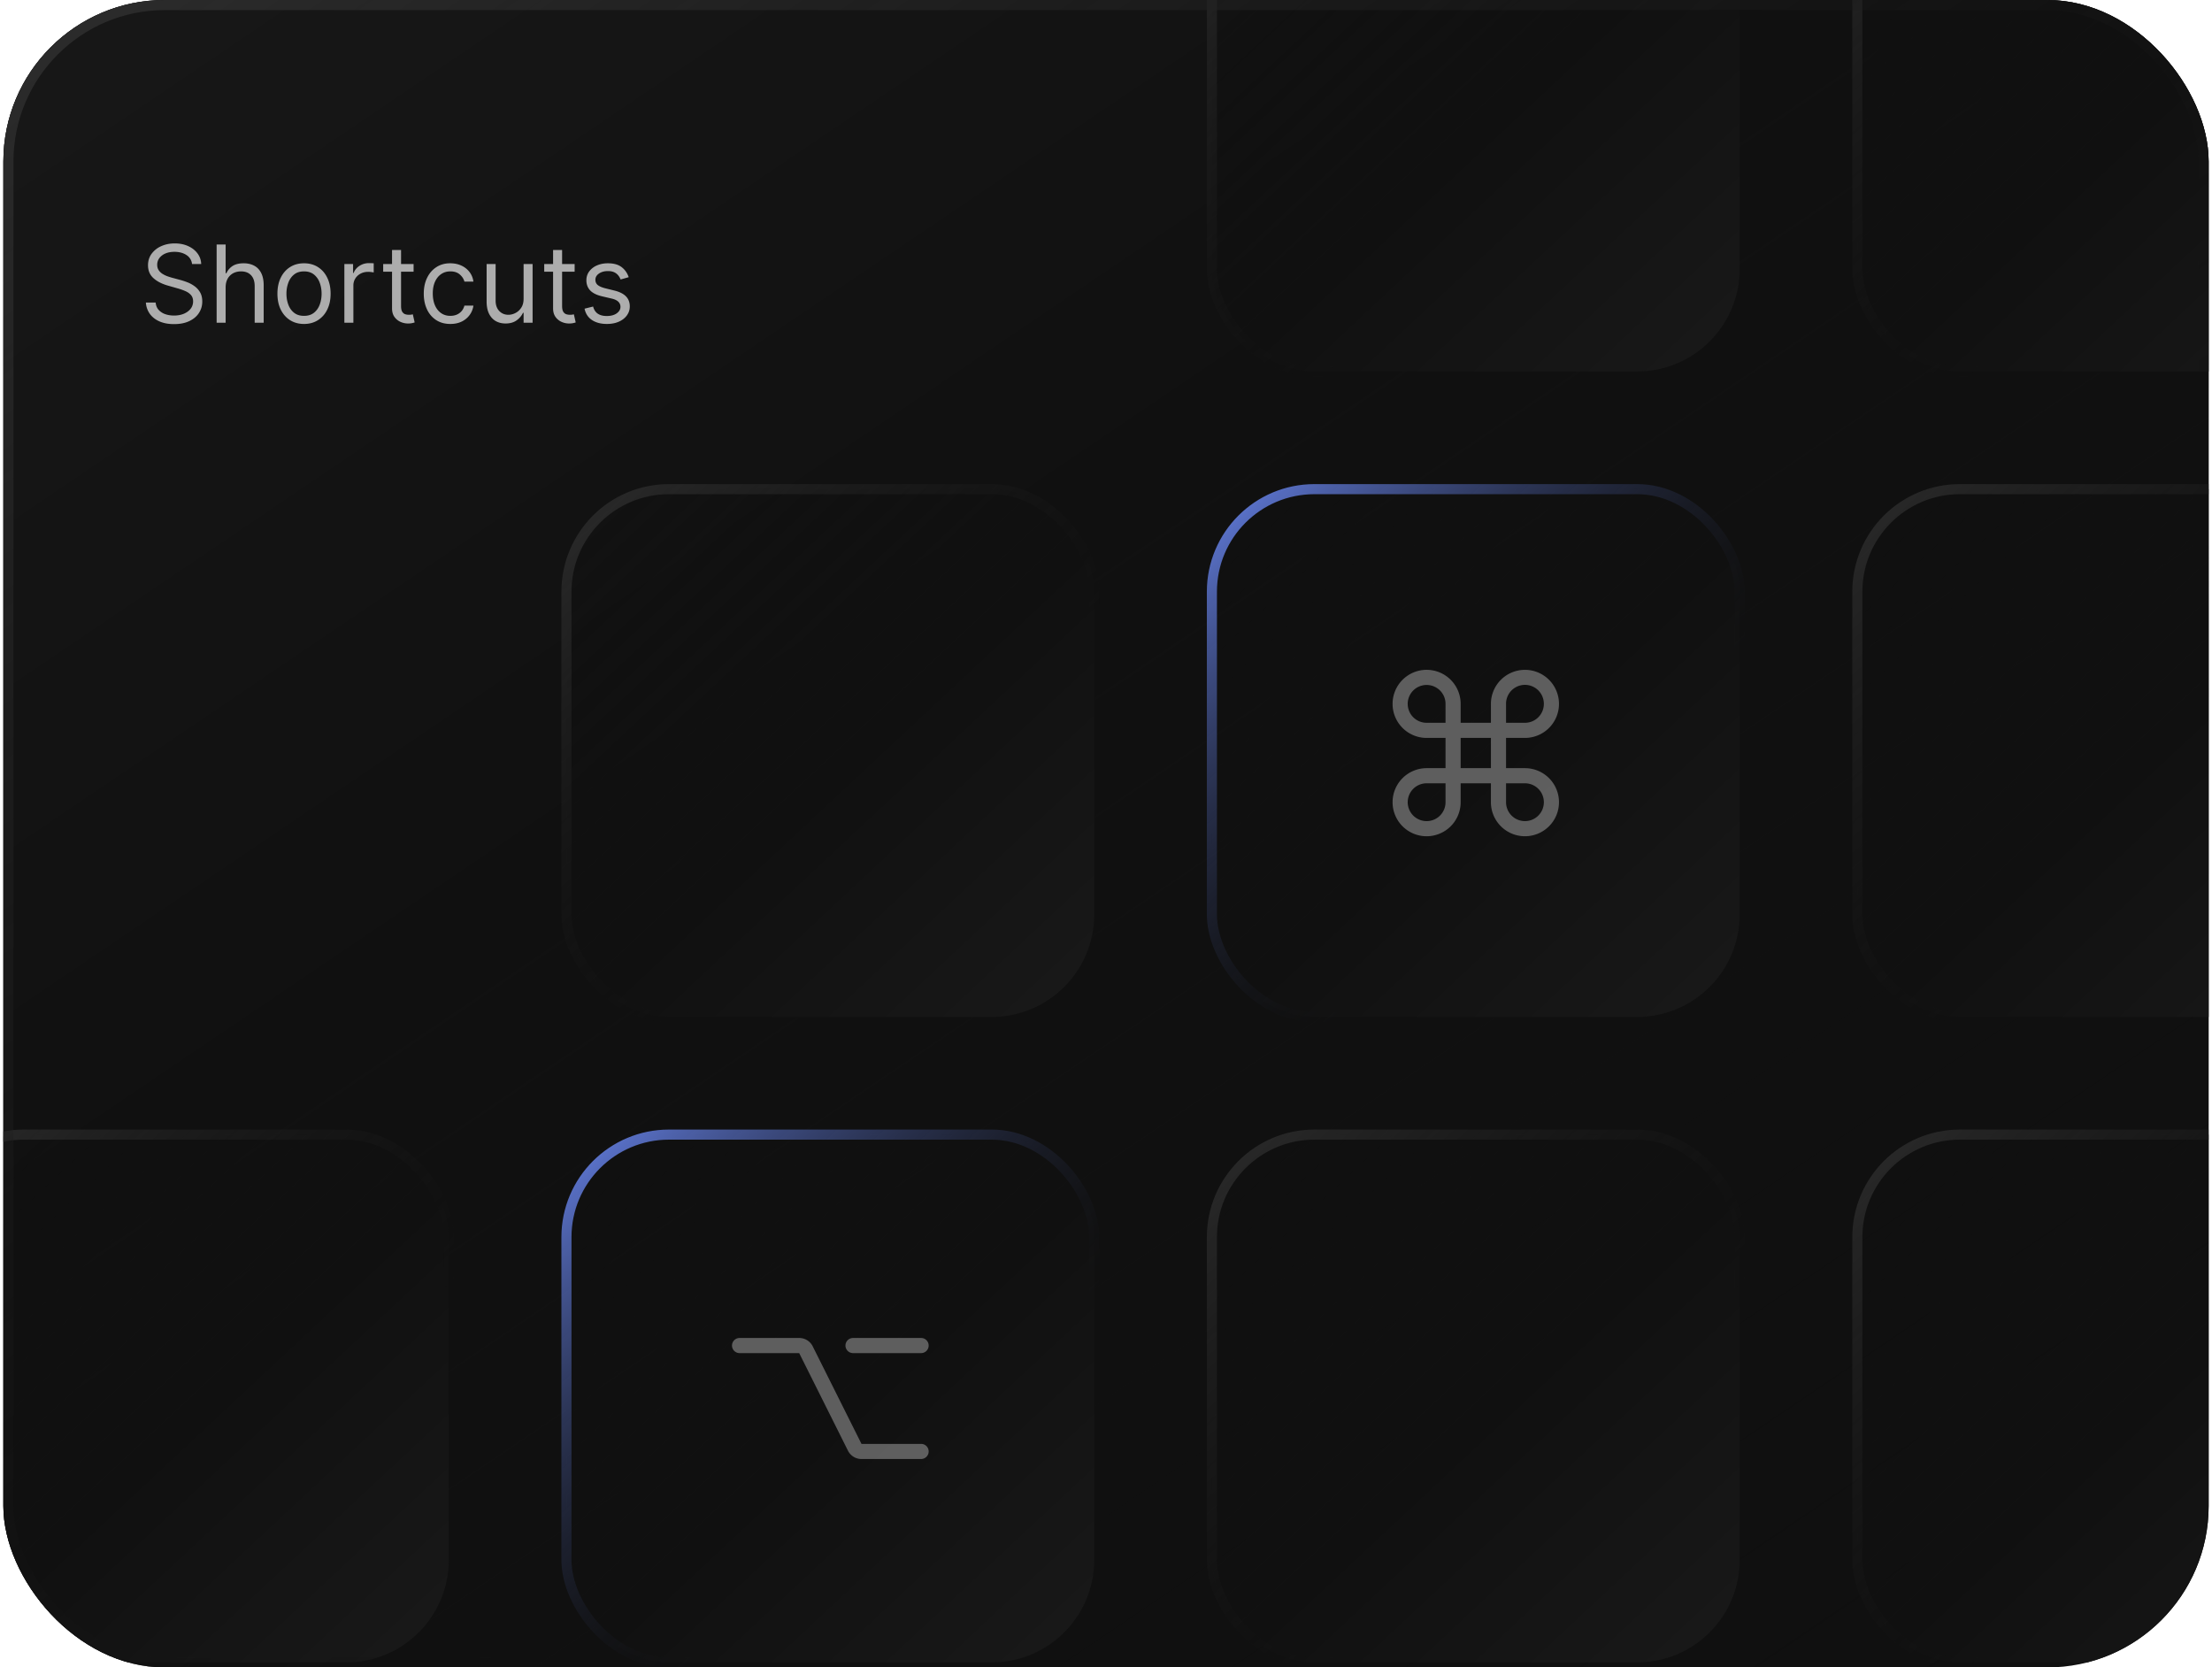 <svg xmlns="http://www.w3.org/2000/svg" width="329" height="248" fill="none"><g clip-path="url(#a)"><rect width="328" height="248" x=".5" fill="#101010" rx="24.018"/><rect width="328" height="248" x=".5" fill="url(#b)" rx="24.018"/><rect width="78.499" height="78.499" x="276.251" y="72.751" fill="url(#c)" rx="15.249"/><rect width="78.499" height="78.499" x="276.251" y="72.751" stroke="url(#d)" stroke-width="1.501" rx="15.249"/><rect width="78.499" height="78.499" x="276.251" y="-23.249" fill="url(#e)" rx="15.249"/><rect width="78.499" height="78.499" x="276.251" y="-23.249" stroke="url(#f)" stroke-width="1.501" rx="15.249"/><rect width="78.499" height="78.499" x="180.251" y="72.751" fill="url(#g)" rx="15.249"/><path fill="#ADADAD" d="M226.813 114.25H224v-4.5h2.813a5.062 5.062 0 1 0-5.063-5.062v2.812h-4.5v-2.812a5.063 5.063 0 1 0-5.062 5.062H215v4.5h-2.812a5.063 5.063 0 1 0 5.062 5.063V116.5h4.5v2.813a5.062 5.062 0 1 0 5.063-5.063zM224 104.688a2.811 2.811 0 0 1 5.571-.549 2.816 2.816 0 0 1-1.196 2.887 2.81 2.81 0 0 1-1.562.474H224v-2.812zm-14.625 0a2.81 2.81 0 0 1 2.813-2.813 2.81 2.81 0 0 1 2.812 2.813v2.812h-2.812a2.81 2.81 0 0 1-2.813-2.812zM215 119.313a2.81 2.81 0 0 1-3.361 2.758 2.808 2.808 0 0 1-2.21-2.21 2.816 2.816 0 0 1 1.196-2.887 2.811 2.811 0 0 1 1.563-.474H215v2.813zm2.25-9.563h4.5v4.5h-4.5v-4.5zm9.563 12.375a2.81 2.81 0 0 1-2.813-2.812V116.5h2.813a2.81 2.81 0 0 1 2.812 2.813 2.81 2.81 0 0 1-2.812 2.812z" opacity=".5"/><rect width="78.499" height="78.499" x="180.251" y="72.751" stroke="url(#h)" stroke-width="1.501" rx="15.249"/><rect width="78.499" height="78.499" x="180.251" y="-23.249" fill="url(#i)" rx="15.249"/><rect width="78.499" height="78.499" x="180.251" y="-23.249" stroke="url(#j)" stroke-width="1.501" rx="15.249"/><rect width="78.499" height="78.499" x="84.251" y="72.751" fill="url(#k)" rx="15.249"/><rect width="78.499" height="78.499" x="84.251" y="72.751" stroke="url(#l)" stroke-width="1.501" rx="15.249"/><rect width="78.499" height="78.499" x="276.251" y="168.751" fill="url(#m)" rx="15.249"/><rect width="78.499" height="78.499" x="276.251" y="168.751" stroke="url(#n)" stroke-width="1.501" rx="15.249"/><rect width="78.499" height="78.499" x="180.251" y="168.751" fill="url(#o)" rx="15.249"/><rect width="78.499" height="78.499" x="180.251" y="168.751" stroke="url(#p)" stroke-width="1.501" rx="15.249"/><rect width="78.499" height="78.499" x="84.251" y="168.751" fill="url(#q)" rx="15.249"/><path fill="#ADADAD" d="M138.125 215.875A1.127 1.127 0 0 1 137 217h-8.868a2.24 2.24 0 0 1-2.012-1.243l-7.252-14.507H110a1.126 1.126 0 0 1-1.125-1.125A1.123 1.123 0 0 1 110 199h8.868a2.24 2.24 0 0 1 2.012 1.243l7.252 14.507H137a1.123 1.123 0 0 1 1.125 1.125zm-11.25-14.625H137a1.126 1.126 0 0 0 1.125-1.125A1.123 1.123 0 0 0 137 199h-10.125a1.123 1.123 0 0 0-1.125 1.125 1.127 1.127 0 0 0 1.125 1.125z" opacity=".5"/><rect width="78.499" height="78.499" x="84.251" y="168.751" stroke="url(#r)" stroke-width="1.501" rx="15.249"/><rect width="78.499" height="78.499" x="-11.749" y="168.751" fill="url(#s)" rx="15.249"/><rect width="78.499" height="78.499" x="-11.749" y="168.751" stroke="url(#t)" stroke-width="1.501" rx="15.249"/><path fill="#ADADAD" d="M28.562 39.273a1.784 1.784 0 0 0-.83-1.341c-.485-.318-1.08-.477-1.784-.477-.515 0-.966.083-1.352.25a2.16 2.16 0 0 0-.898.687 1.648 1.648 0 0 0-.318.994c0 .311.074.578.222.801.151.22.344.404.58.552.234.144.48.263.738.358.257.09.494.164.71.221l1.182.318c.303.08.64.19 1.011.33.375.14.733.331 1.074.574.345.238.629.545.852.92.224.375.335.835.335 1.38 0 .63-.164 1.198-.494 1.705-.326.508-.803.911-1.432 1.21-.625.3-1.384.45-2.278.45-.833 0-1.555-.135-2.165-.404-.606-.269-1.083-.644-1.432-1.125A3.209 3.209 0 0 1 21.698 45h1.455c.038.44.185.803.443 1.09a2.4 2.4 0 0 0 .988.637c.402.137.834.205 1.296.205.538 0 1.02-.087 1.449-.262.428-.178.767-.424 1.017-.738.25-.318.375-.69.375-1.114 0-.386-.108-.7-.324-.943-.216-.242-.5-.44-.852-.59a8.947 8.947 0 0 0-1.142-.399l-1.432-.409c-.91-.261-1.629-.634-2.16-1.119-.53-.485-.795-1.12-.795-1.903 0-.652.177-1.22.529-1.705a3.51 3.51 0 0 1 1.432-1.136c.602-.273 1.274-.41 2.017-.41.75 0 1.416.135 2 .404.583.265 1.045.629 1.386 1.09.345.463.527.988.545 1.575h-1.363zm4.998 3.477V48h-1.34V36.364h1.34v4.272h.114c.205-.45.511-.808.92-1.074.413-.268.963-.403 1.648-.403.595 0 1.116.12 1.563.358.447.235.793.597 1.04 1.085.25.485.374 1.103.374 1.853V48h-1.34v-5.455c0-.693-.18-1.229-.54-1.608-.356-.382-.85-.573-1.483-.573-.44 0-.834.092-1.182.278a2.036 2.036 0 0 0-.818.813c-.197.356-.296.787-.296 1.295zm11.658 5.432c-.788 0-1.48-.188-2.074-.563-.59-.375-1.053-.9-1.386-1.574-.33-.674-.495-1.462-.495-2.363 0-.91.165-1.703.495-2.38.333-.679.795-1.205 1.386-1.58.595-.375 1.286-.563 2.074-.563.788 0 1.477.188 2.068.563.595.375 1.057.901 1.387 1.58.333.677.5 1.47.5 2.38 0 .901-.167 1.69-.5 2.363a3.77 3.77 0 0 1-1.387 1.574c-.59.375-1.28.563-2.068.563zm0-1.205c.598 0 1.09-.153 1.477-.46.387-.307.673-.71.858-1.21.186-.5.279-1.042.279-1.625 0-.584-.093-1.127-.279-1.63a2.749 2.749 0 0 0-.858-1.222c-.386-.311-.879-.466-1.477-.466-.598 0-1.09.155-1.477.466-.387.31-.673.717-.858 1.221a4.681 4.681 0 0 0-.279 1.63c0 .584.093 1.126.279 1.626.185.5.471.903.858 1.21.386.307.879.46 1.477.46zM51.219 48v-8.727h1.296v1.318h.09c.16-.432.448-.782.864-1.051a2.541 2.541 0 0 1 1.41-.404c.098 0 .221.002.369.006s.26.01.335.017v1.364a4.008 4.008 0 0 0-.312-.051 3.077 3.077 0 0 0-.506-.04c-.424 0-.803.089-1.136.267-.33.174-.591.416-.785.727a1.96 1.96 0 0 0-.284 1.051V48h-1.34zm10.296-8.727v1.136h-4.523v-1.136h4.523zm-3.205-2.091h1.341V45.5c0 .379.055.663.165.852.114.186.258.31.432.375.178.06.365.091.562.091.148 0 .27-.007.364-.023l.227-.045.273 1.205a2.72 2.72 0 0 1-.38.102c-.164.038-.37.057-.62.057a2.7 2.7 0 0 1-1.114-.245 2.213 2.213 0 0 1-.897-.744c-.235-.333-.353-.754-.353-1.261v-8.682zm8.674 11c-.819 0-1.523-.193-2.114-.58a3.777 3.777 0 0 1-1.364-1.596c-.318-.678-.477-1.453-.477-2.324 0-.887.163-1.669.489-2.347.33-.682.788-1.214 1.375-1.596.59-.387 1.28-.58 2.068-.58.614 0 1.167.114 1.659.341.492.227.896.545 1.21.955.315.409.51.886.585 1.431h-1.34c-.103-.397-.33-.75-.682-1.056-.349-.311-.818-.466-1.41-.466-.522 0-.98.136-1.374.409-.39.269-.695.65-.915 1.142-.216.488-.324 1.062-.324 1.721 0 .675.106 1.262.318 1.762.216.5.52.888.91 1.164.393.277.855.415 1.386.415.348 0 .664-.06.949-.181.284-.122.524-.296.721-.523.197-.228.337-.5.42-.819h1.341a3.1 3.1 0 0 1-.562 1.393 3.15 3.15 0 0 1-1.176.977c-.485.239-1.05.358-1.693.358zm10.892-3.75v-5.16h1.34V48h-1.34v-1.477h-.091c-.205.443-.523.82-.955 1.13-.432.307-.977.46-1.636.46-.546 0-1.03-.119-1.455-.357-.424-.243-.757-.606-1-1.091-.242-.489-.363-1.104-.363-1.847v-5.545h1.34v5.454c0 .637.179 1.144.535 1.523.36.379.818.568 1.375.568a2.29 2.29 0 0 0 1.017-.255c.348-.171.64-.432.875-.785.238-.352.358-.8.358-1.346zm7.592-5.16v1.137h-4.523v-1.136h4.523zm-3.205-2.09h1.341V45.5c0 .379.055.663.165.852.114.186.258.31.432.375.178.06.366.091.563.091.147 0 .268-.007.363-.023l.227-.045.273 1.205a2.72 2.72 0 0 1-.38.102 2.8 2.8 0 0 1-.62.057 2.7 2.7 0 0 1-1.114-.245 2.212 2.212 0 0 1-.897-.744c-.235-.333-.353-.754-.353-1.261v-8.682zm11.248 4.045-1.205.341a2.234 2.234 0 0 0-.335-.585 1.627 1.627 0 0 0-.591-.477c-.25-.125-.57-.188-.96-.188-.534 0-.98.123-1.335.37-.353.242-.529.55-.529.926 0 .333.121.596.364.79.242.193.621.354 1.136.482l1.296.319c.78.189 1.361.479 1.744.869.382.386.574.884.574 1.494 0 .5-.144.947-.432 1.341-.284.394-.682.705-1.193.932-.512.227-1.106.34-1.784.34-.89 0-1.627-.192-2.21-.579-.584-.386-.953-.95-1.109-1.693l1.273-.318c.121.47.35.822.688 1.057.34.235.786.352 1.335.352.625 0 1.121-.133 1.489-.398.37-.269.556-.59.556-.966 0-.303-.106-.556-.318-.761-.212-.208-.538-.364-.977-.466l-1.455-.34c-.799-.19-1.386-.484-1.761-.882-.371-.401-.557-.903-.557-1.505 0-.493.138-.928.415-1.307a2.82 2.82 0 0 1 1.142-.892c.485-.216 1.034-.324 1.648-.324.863 0 1.541.19 2.034.568.496.38.848.88 1.057 1.5z"/></g><rect width="326.499" height="246.499" x="1.251" y=".751" stroke="url(#u)" stroke-width="1.501" rx="23.268"/><defs><linearGradient id="b" x1="-60.852" x2="198.444" y1="-49.6" y2="333.801" gradientUnits="userSpaceOnUse"><stop offset=".064" stop-color="#1A1A1A"/><stop offset=".499" stop-color="#101010"/><stop offset="1" stop-color="#101010" stop-opacity="0"/></linearGradient><linearGradient id="c" x1="366" x2="275.193" y1="159" y2="61.787" gradientUnits="userSpaceOnUse"><stop offset=".064" stop-color="#1A1A1A"/><stop offset=".499" stop-color="#101010"/><stop offset="1" stop-color="#101010" stop-opacity="0"/></linearGradient><linearGradient id="d" x1="272.838" x2="352.654" y1="70.421" y2="157.268" gradientUnits="userSpaceOnUse"><stop stop-color="#2F2F2F"/><stop offset=".642" stop-color="#101010" stop-opacity="0"/></linearGradient><linearGradient id="e" x1="366" x2="275.193" y1="63" y2="-34.213" gradientUnits="userSpaceOnUse"><stop offset=".064" stop-color="#1A1A1A"/><stop offset=".499" stop-color="#101010"/><stop offset="1" stop-color="#101010" stop-opacity="0"/></linearGradient><linearGradient id="f" x1="272.838" x2="352.654" y1="-25.579" y2="61.268" gradientUnits="userSpaceOnUse"><stop stop-color="#2F2F2F"/><stop offset=".642" stop-color="#101010" stop-opacity="0"/></linearGradient><linearGradient id="g" x1="270" x2="179.193" y1="159" y2="61.787" gradientUnits="userSpaceOnUse"><stop offset=".064" stop-color="#1A1A1A"/><stop offset=".499" stop-color="#101010"/><stop offset="1" stop-color="#101010" stop-opacity="0"/></linearGradient><linearGradient id="h" x1="176.838" x2="256.654" y1="70.421" y2="157.268" gradientUnits="userSpaceOnUse"><stop stop-color="#6F8EFF"/><stop offset=".642" stop-color="#101010" stop-opacity="0"/></linearGradient><linearGradient id="i" x1="270" x2="179.193" y1="63" y2="-34.213" gradientUnits="userSpaceOnUse"><stop offset=".064" stop-color="#1A1A1A"/><stop offset=".499" stop-color="#101010"/><stop offset="1" stop-color="#101010" stop-opacity="0"/></linearGradient><linearGradient id="j" x1="176.838" x2="256.654" y1="-25.579" y2="61.268" gradientUnits="userSpaceOnUse"><stop stop-color="#2F2F2F"/><stop offset=".642" stop-color="#101010" stop-opacity="0"/></linearGradient><linearGradient id="k" x1="174" x2="83.193" y1="159" y2="61.787" gradientUnits="userSpaceOnUse"><stop offset=".064" stop-color="#1A1A1A"/><stop offset=".499" stop-color="#101010"/><stop offset="1" stop-color="#101010" stop-opacity="0"/></linearGradient><linearGradient id="l" x1="80.838" x2="160.654" y1="70.421" y2="157.268" gradientUnits="userSpaceOnUse"><stop stop-color="#2F2F2F"/><stop offset=".642" stop-color="#101010" stop-opacity="0"/></linearGradient><linearGradient id="m" x1="366" x2="275.193" y1="255" y2="157.787" gradientUnits="userSpaceOnUse"><stop offset=".064" stop-color="#1A1A1A"/><stop offset=".499" stop-color="#101010"/><stop offset="1" stop-color="#101010" stop-opacity="0"/></linearGradient><linearGradient id="n" x1="272.838" x2="352.654" y1="166.421" y2="253.268" gradientUnits="userSpaceOnUse"><stop stop-color="#2F2F2F"/><stop offset=".642" stop-color="#101010" stop-opacity="0"/></linearGradient><linearGradient id="o" x1="270" x2="179.193" y1="255" y2="157.787" gradientUnits="userSpaceOnUse"><stop offset=".064" stop-color="#1A1A1A"/><stop offset=".499" stop-color="#101010"/><stop offset="1" stop-color="#101010" stop-opacity="0"/></linearGradient><linearGradient id="p" x1="176.838" x2="256.654" y1="166.421" y2="253.268" gradientUnits="userSpaceOnUse"><stop stop-color="#2F2F2F"/><stop offset=".642" stop-color="#101010" stop-opacity="0"/></linearGradient><linearGradient id="q" x1="174" x2="83.193" y1="255" y2="157.787" gradientUnits="userSpaceOnUse"><stop offset=".064" stop-color="#1A1A1A"/><stop offset=".499" stop-color="#101010"/><stop offset="1" stop-color="#101010" stop-opacity="0"/></linearGradient><linearGradient id="r" x1="80.838" x2="160.654" y1="166.421" y2="253.268" gradientUnits="userSpaceOnUse"><stop stop-color="#6F8EFF"/><stop offset=".642" stop-color="#101010" stop-opacity="0"/></linearGradient><linearGradient id="s" x1="78" x2="-12.807" y1="255" y2="157.787" gradientUnits="userSpaceOnUse"><stop offset=".064" stop-color="#1A1A1A"/><stop offset=".499" stop-color="#101010"/><stop offset="1" stop-color="#101010" stop-opacity="0"/></linearGradient><linearGradient id="t" x1="-15.162" x2="64.654" y1="166.421" y2="253.268" gradientUnits="userSpaceOnUse"><stop stop-color="#2F2F2F"/><stop offset=".642" stop-color="#101010" stop-opacity="0"/></linearGradient><linearGradient id="u" x1="-10.414" x2="222.31" y1="-4.895" y2="330.014" gradientUnits="userSpaceOnUse"><stop stop-color="#2F2F2F"/><stop offset=".642" stop-color="#101010" stop-opacity="0"/></linearGradient><clipPath id="a"><rect width="328" height="248" x=".5" fill="#fff" rx="24.018"/></clipPath></defs></svg>